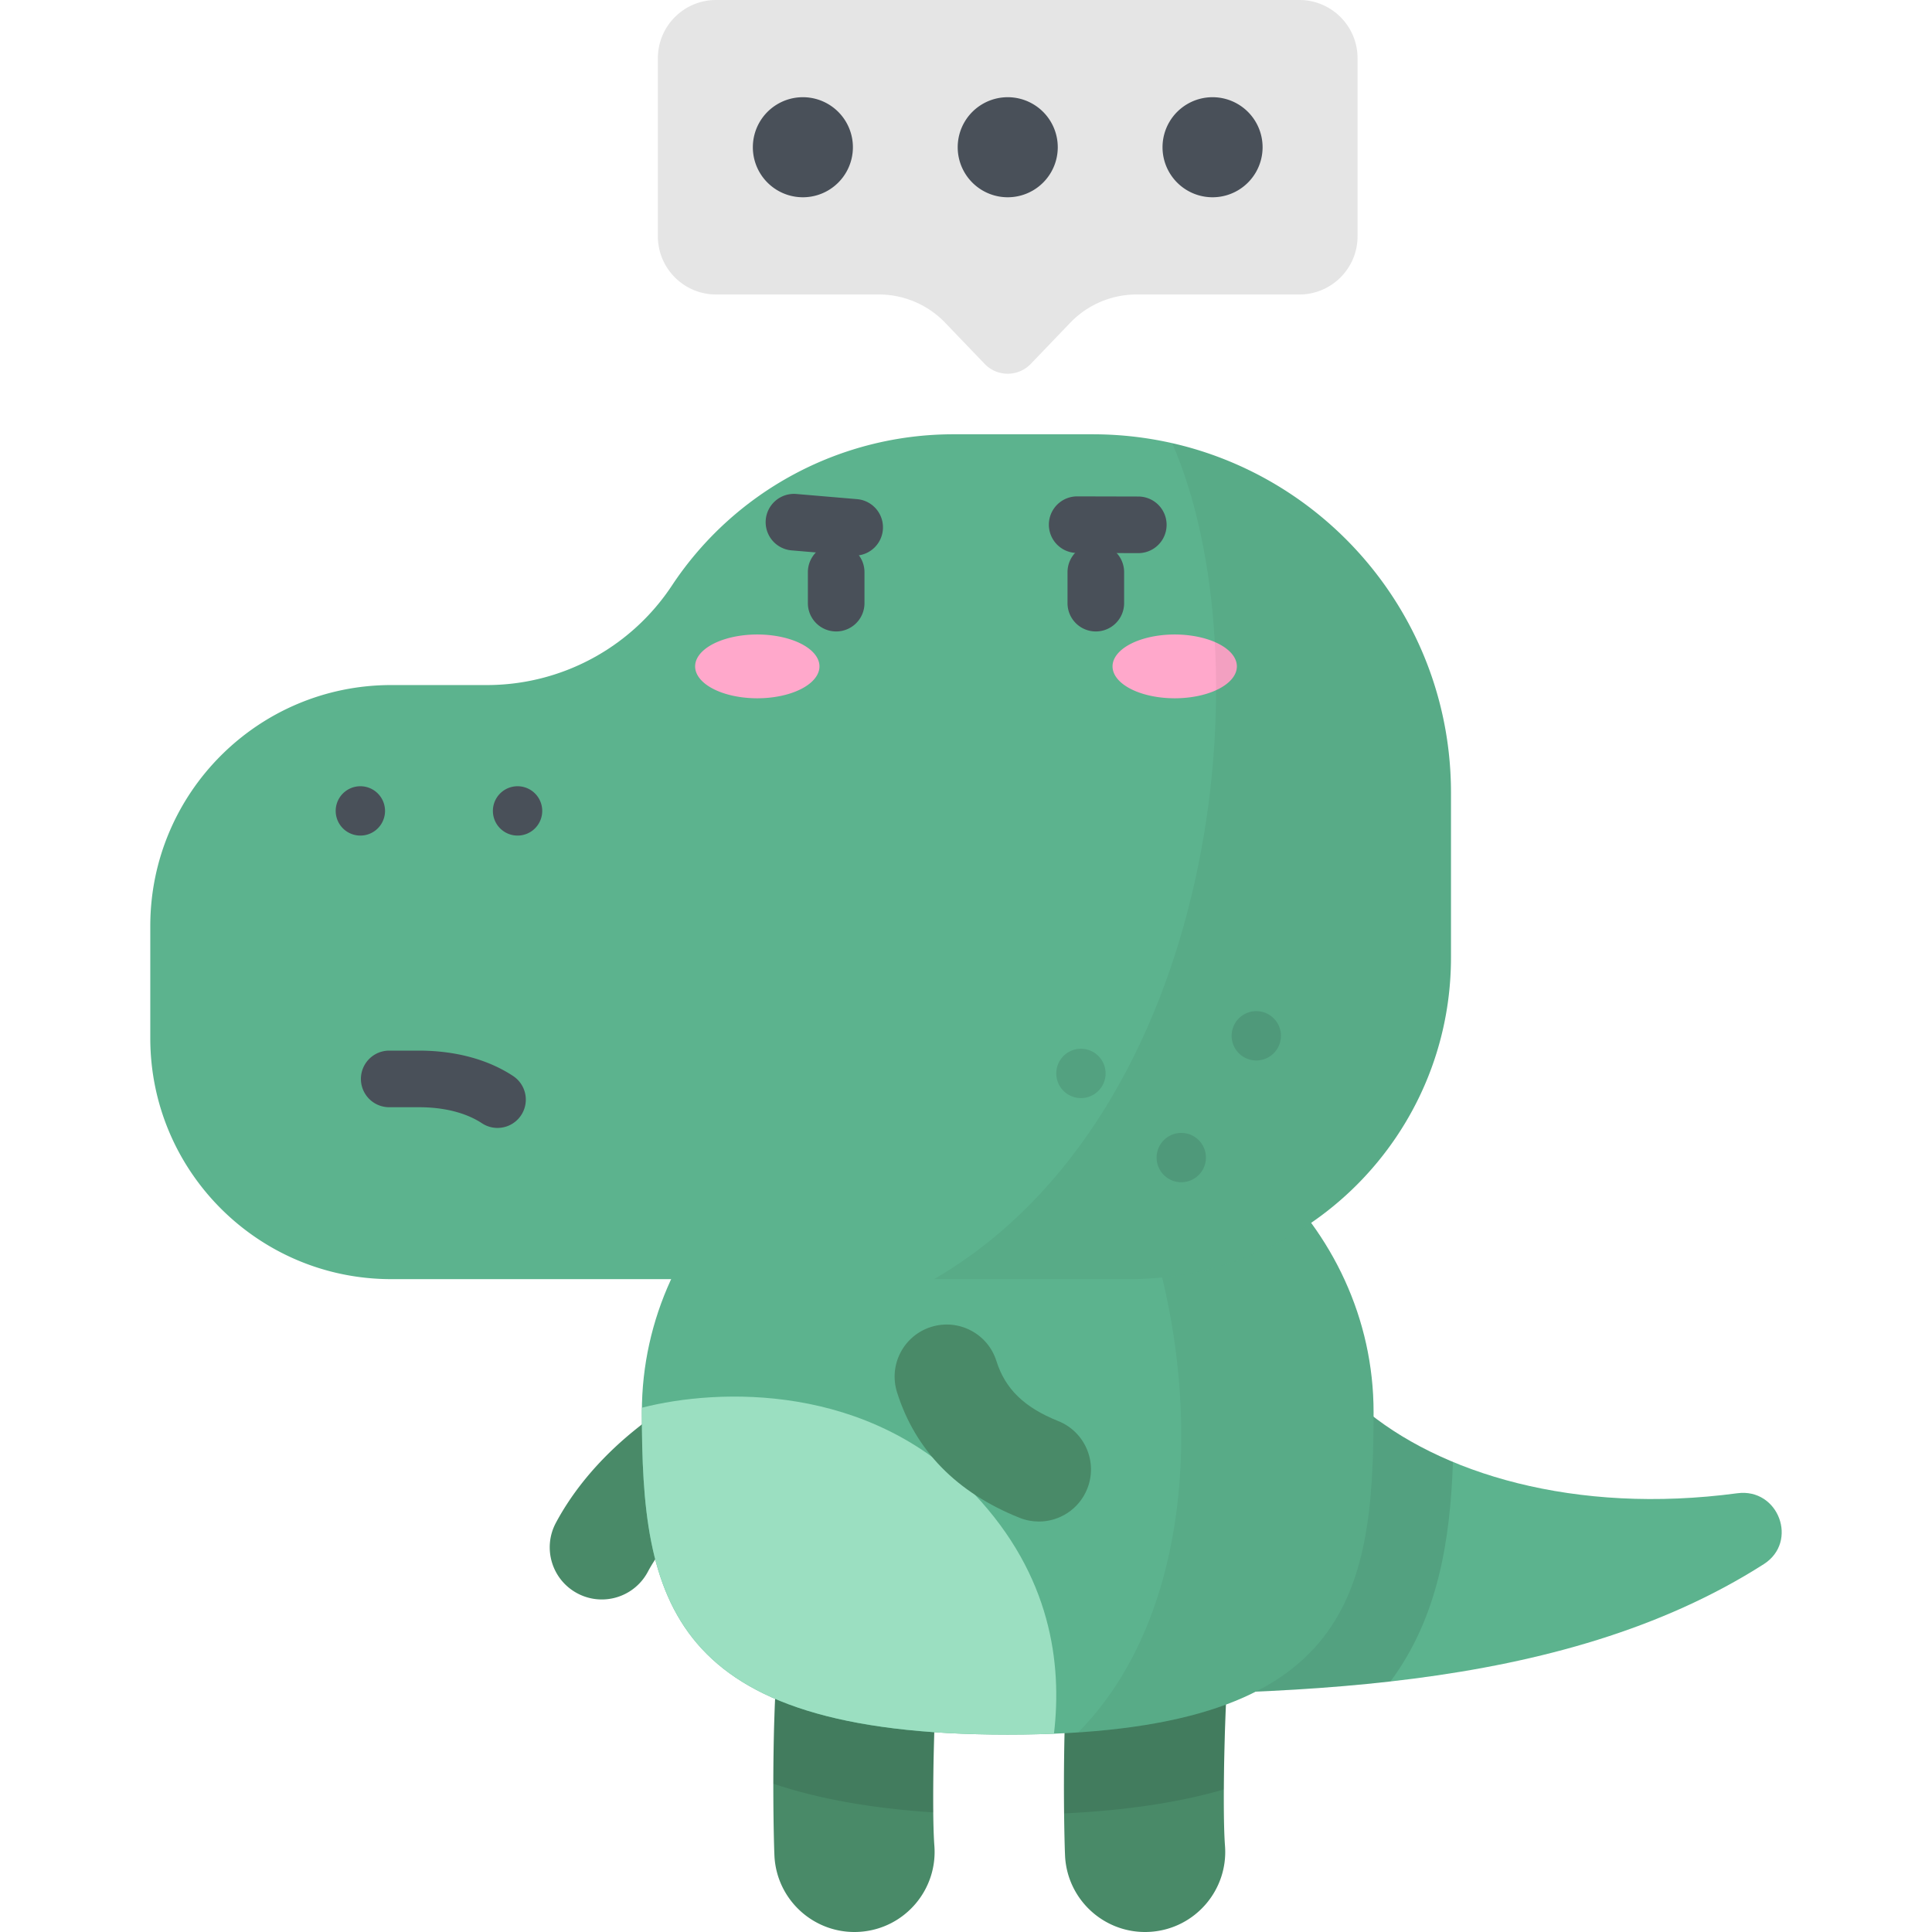 <?xml version="1.0" standalone="no"?><!DOCTYPE svg PUBLIC "-//W3C//DTD SVG 1.1//EN" "http://www.w3.org/Graphics/SVG/1.1/DTD/svg11.dtd"><svg class="icon" width="200px" height="200.00px" viewBox="0 0 1024 1024" version="1.1" xmlns="http://www.w3.org/2000/svg"><path d="M379.54 0h309.138c17.042 0 30.858 13.816 30.858 30.858v94.37c0 17.042-13.816 30.858-30.858 30.858h-86.276a48.73 48.73 0 0 0-35.168 15L546.348 192.86c-6.676 6.96-17.804 6.96-24.478 0l-20.886-21.776a48.73 48.73 0 0 0-35.168-15H379.54c-17.042 0-30.858-13.816-30.858-30.858V30.858C348.684 13.816 362.498 0 379.54 0z" fill="#E5E5E5" /><path d="M318.958 847.746a27.48 27.48 0 0 1-12.988-3.264c-13.446-7.186-18.522-23.912-11.336-37.36 14.892-27.864 37.41-45.692 44.81-51.55l0.608-0.482c11.94-9.482 29.304-7.492 38.788 4.446 9.484 11.94 7.494 29.304-4.446 38.788l-0.68 0.54c-5.718 4.528-20.91 16.552-30.384 34.284a27.608 27.608 0 0 1-24.372 14.598z" fill="#498A68" /><path d="M549.2 898.332c128.832 0 277.094 0 385.632-69.296 18.574-11.858 7.832-40.498-14.01-37.582-85.954 11.474-158.152-10.404-199.322-45.846l-172.3 152.724z" fill="#5CB38E" /><path d="M770.098 774.844c-1.436 41.144-7.752 82.212-33.112 116.36-62.804 7.126-127.428 7.126-187.784 7.126l172.3-152.724c13.194 11.362 29.592 21.318 48.596 29.238z" opacity=".1" /><path d="M606.874 1024c-21.98 0.002-40.59-16.938-42.302-39.218-0.522-6.8-3.246-115.47 8.202-143.574 8.852-21.724 33.634-32.162 55.36-23.31 20.834 8.488 31.286 31.636 24.298 52.68-3.044 15.674-4.794 86.466-3.162 107.692 1.798 23.39-15.706 43.806-39.092 45.604-1.11 0.084-2.212 0.126-3.304 0.126z m44.588-150.792l-0.018 0.048 0.018-0.048zM452.84 1024c-21.978 0-40.588-16.938-42.302-39.218-0.524-6.798-3.25-115.468 8.204-143.578 8.852-21.722 33.642-32.156 55.36-23.306 20.834 8.49 31.286 31.636 24.296 52.682-3.046 15.676-4.796 86.464-3.164 107.688 1.8 23.388-15.702 43.804-39.09 45.604-1.108 0.086-2.212 0.128-3.304 0.128z m44.586-150.79l-0.02 0.048a0.488 0.488 0 0 0 0.02-0.048z" fill="#498A68" /><path d="M628.134 817.898c-21.726-8.852-46.508 1.586-55.36 23.31-8.402 20.626-9.17 84.648-8.778 119.946 32.476-1.548 60.566-5.726 84.662-12.696 0.15-29.062 1.644-66.926 3.772-77.88 6.99-21.044-3.462-44.192-24.296-52.68zM474.102 817.9c-21.718-8.85-46.508 1.584-55.36 23.306-7.268 17.838-8.826 68.116-8.86 104.218 23.878 8.024 51.974 13.036 84.764 15.19-0.3-29.472 1.308-77.462 3.75-90.032 6.99-21.046-3.46-44.194-24.294-52.682z" opacity=".1" /><path d="M340.198 748.476c0 99.156 13.468 170.902 193.912 170.902s193.912-71.748 193.912-170.902-86.818-179.536-193.912-179.536-193.912 80.382-193.912 179.536z" fill="#5CB38E" /><path d="M340.198 748.476c0-0.79 0.022-1.576 0.032-2.364 40.388-10.366 120.5-13.38 176.25 45.866 40.626 43.174 46.504 89.764 42.146 126.92-7.81 0.318-15.974 0.48-24.516 0.48-180.444 0-193.912-71.746-193.912-170.902z" fill="#9BDFC1" /><path d="M570.922 572.186c89.488 15.926 157.1 88.792 157.1 176.292 0 91.812-11.57 160.116-156.532 169.73 80.486-81.696 64.918-250.374-0.568-346.022z" opacity=".05" /><path d="M356.118 310.374a178.836 178.836 0 0 1 149.172-80.194h73.794c104.914 0 189.964 85.05 189.964 189.964v87.338c0 94.16-76.332 170.49-170.49 170.49H207.374c-70.538 0-127.718-57.182-127.718-127.718v-59.442c0-70.536 57.182-127.718 127.718-127.718h50.676a117.572 117.572 0 0 0 98.068-52.72z" fill="#5CB38E" /><path d="M665.86 549m-13.074 0a13.074 13.074 0 1 0 26.148 0 13.074 13.074 0 1 0-26.148 0Z" opacity=".1" /><path d="M572.92 568.94m-13.074 0a13.074 13.074 0 1 0 26.148 0 13.074 13.074 0 1 0-26.148 0Z" opacity=".1" /><path d="M626.1 613.54m-13.074 0a13.074 13.074 0 1 0 26.148 0 13.074 13.074 0 1 0-26.148 0Z" opacity=".1" /><path d="M589.668 353.2a32.952 16.904 0 1 0 65.904 0 32.952 16.904 0 1 0-65.904 0Z" fill="#FFA8CB" /><path d="M368.428 353.2a32.952 16.904 0 1 0 65.904 0 32.952 16.904 0 1 0-65.904 0Z" fill="#FFA8CB" /><path d="M580.808 334.686a15 15 0 0 1-15-15v-16.42c0-8.284 6.714-15 15-15s15 6.716 15 15v16.42a15 15 0 0 1-15 15zM443.192 334.686a15 15 0 0 1-15-15v-16.42a15 15 0 0 1 30 0v16.42a15 15 0 0 1-15 15z" fill="#495059" /><path d="M603.306 293.17h-0.036l-32.364-0.08a15 15 0 1 1 0.038-30h0.038l32.364 0.08a15 15 0 0 1-0.04 30zM453.014 294.504c-0.426 0-0.854-0.018-1.288-0.054l-32.246-2.742a15 15 0 0 1 2.54-29.892l32.246 2.742a15 15 0 0 1-1.252 29.946z" fill="#495059" /><path d="M274.32 429.8m-13.074 0a13.074 13.074 0 1 0 26.148 0 13.074 13.074 0 1 0-26.148 0Z" fill="#495059" /><path d="M191 429.8m-13.074 0a13.074 13.074 0 1 0 26.148 0 13.074 13.074 0 1 0-26.148 0Z" fill="#495059" /><path d="M621.286 234.892c84.602 19.192 147.762 94.844 147.762 185.252v87.338c0 94.16-76.332 170.49-170.49 170.49h-103.454c150.666-87.662 176.204-328.634 126.182-443.08z" opacity=".05" /><path d="M550.624 806.444c-3.418 0-6.892-0.638-10.258-1.986-33.392-13.374-55.234-35.758-64.92-66.528-4.576-14.544 3.502-30.046 18.044-34.624 14.544-4.578 30.044 3.5 34.622 18.044 4.662 14.814 14.774 24.636 32.784 31.85 14.154 5.668 21.032 21.738 15.362 35.892-4.32 10.79-14.682 17.352-25.634 17.352z" fill="#498A68" /><path d="M263.678 597.824a14.93 14.93 0 0 1-8.242-2.478c-5.88-3.876-16.46-8.494-33.48-8.494h-15.664a15 15 0 0 1 0-30h15.664c19.358 0 36.644 4.65 49.99 13.446a15 15 0 0 1-8.268 27.526z" fill="#495059" /><path d="M642.68 78.04m-26.516 0a26.516 26.516 0 1 0 53.032 0 26.516 26.516 0 1 0-53.032 0Z" fill="#495059" /><path d="M534.12 78.04m-26.516 0a26.516 26.516 0 1 0 53.032 0 26.516 26.516 0 1 0-53.032 0Z" fill="#495059" /><path d="M425.54 78.04m-26.516 0a26.516 26.516 0 1 0 53.032 0 26.516 26.516 0 1 0-53.032 0Z" fill="#495059" /></svg>